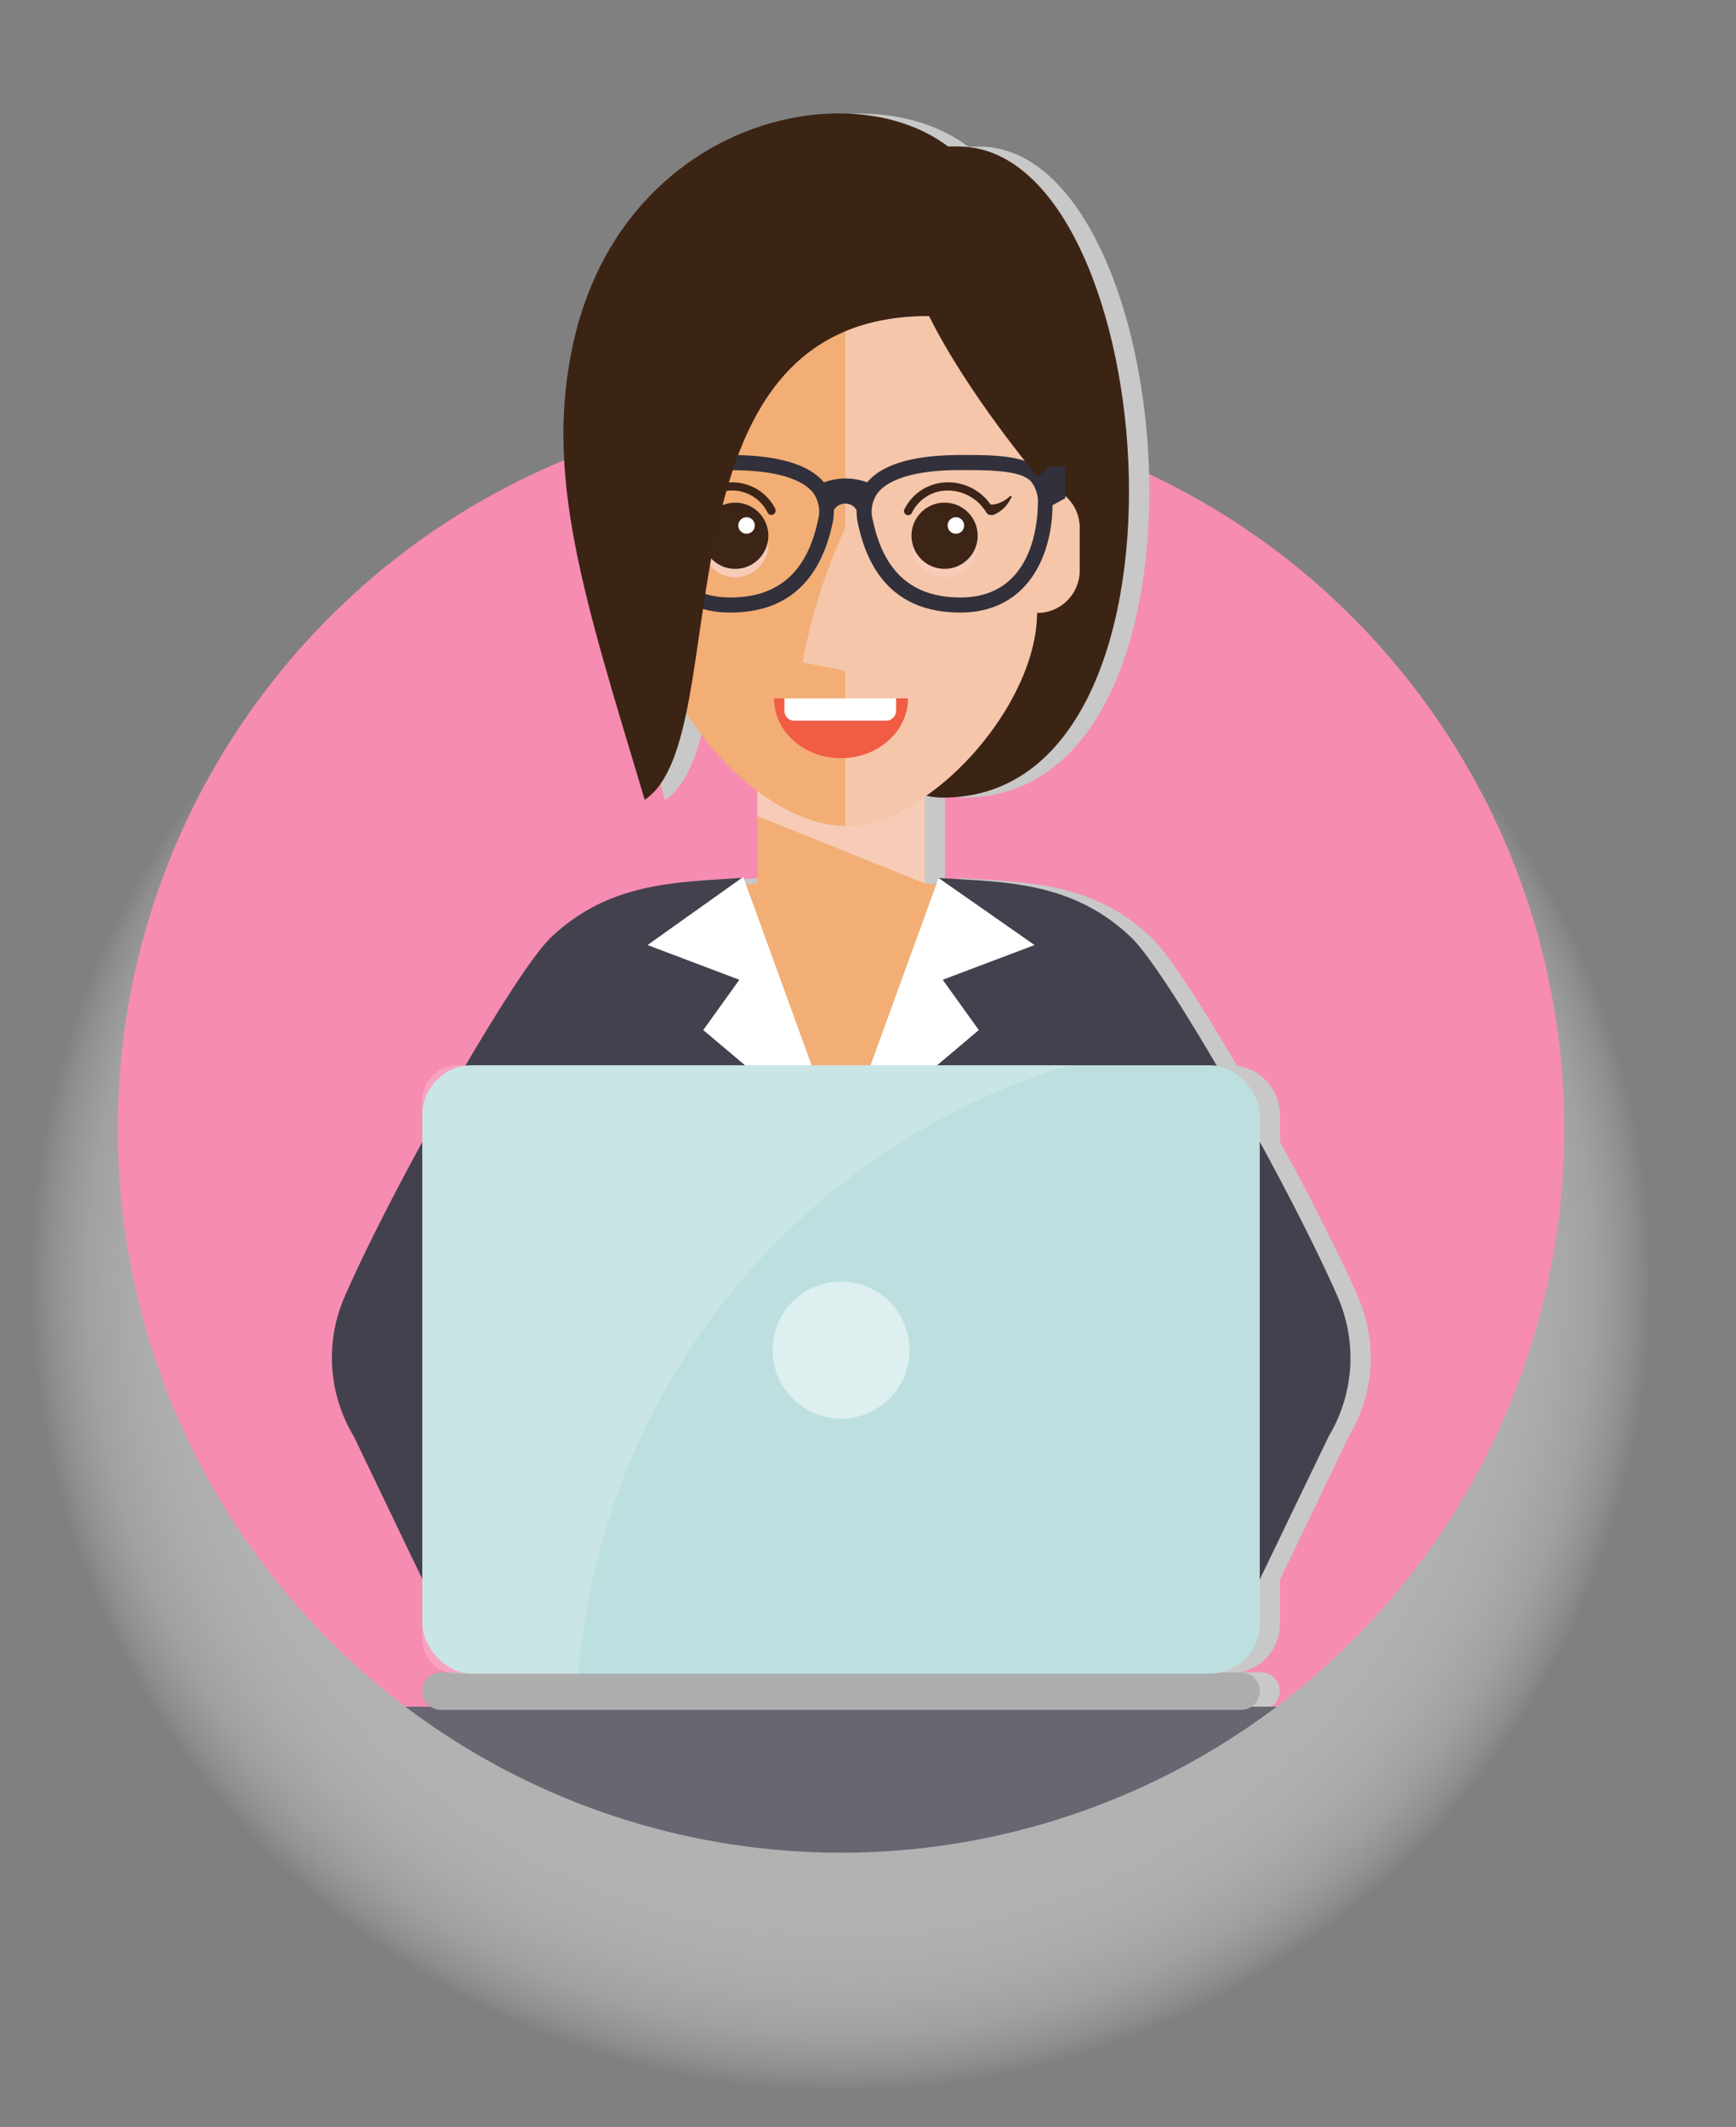 <svg xmlns="http://www.w3.org/2000/svg" xmlns:xlink="http://www.w3.org/1999/xlink" viewBox="0 0 174.13 213.23"><rect x="0" y="0" width="174.13" height="213.23" fill="#808080" stroke="none"/><defs><style>.cls-1{fill:none;}.cls-2{isolation:isolate;}.Graphic-Style,.cls-11,.cls-3,.cls-7{mix-blend-mode:multiply;}.cls-3{fill:url(#radial-gradient);}.cls-4{clip-path:url(#clip-path);}.cls-5{fill:#f68cb2;}.Graphic-Style{fill:#c8c8c8;}.cls-6{fill:#f2ae75;}.cls-11,.cls-7{fill:#f6ccb8;}.cls-8{fill:#43414d;}.cls-18,.cls-19,.cls-9{fill:#fff;}.cls-10{fill:#3c2415;}.cls-11{opacity:0.8;}.cls-12{fill:#3c2417;}.cls-13{fill:#f05d44;}.cls-14{fill:#32303a;}.cls-15{fill:#686671;}.cls-16{fill:#adadae;}.cls-17{fill:#bddfdf;}.cls-18{opacity:0.5;}.cls-19{opacity:0.2;}</style><radialGradient id="radial-gradient" cx="32.06" cy="113.39" r="84.66" gradientTransform="translate(53.57 19.51) scale(0.96)" gradientUnits="userSpaceOnUse"><stop offset="0" stop-color="#adadae"/><stop offset="0.4" stop-color="#aeaeaf" stop-opacity="0.99"/><stop offset="0.55" stop-color="#b1b1b2" stop-opacity="0.95"/><stop offset="0.65" stop-color="#b7b7b8" stop-opacity="0.88"/><stop offset="0.73" stop-color="#bfbfbf" stop-opacity="0.79"/><stop offset="0.81" stop-color="#c9c9ca" stop-opacity="0.66"/><stop offset="0.87" stop-color="#d6d6d6" stop-opacity="0.5"/><stop offset="0.93" stop-color="#e5e5e5" stop-opacity="0.32"/><stop offset="0.98" stop-color="#f6f6f6" stop-opacity="0.11"/><stop offset="1" stop-color="#fff" stop-opacity="0"/></radialGradient><clipPath id="clip-path"><path class="cls-1" d="M133.1,59.43a56.51,56.51,0,1,0-97.49,0,72.55,72.55,0,1,0,97.49,0Z"/></clipPath></defs><title>avatar</title><g class="cls-2"><g id="people"><g id="woman"><circle id="shadow" class="cls-3" cx="84.41" cy="128.59" r="81.44"/><g class="cls-4"><circle class="cls-5" cx="84.36" cy="113.16" r="72.55" transform="translate(-55.31 92.79) rotate(-45)"/><path class="Graphic-Style" d="M139.1,171.07H127.51a1.88,1.88,0,0,0-1-3.45h-2a5,5,0,0,0,3.88-4.86v-4.41l6.9-14.36a15.26,15.26,0,0,0,.92-14c-1.84-4.21-4.73-9.91-7.82-15.55v-2.68a5,5,0,0,0-4.31-4.93c-3.6-6.15-6.92-11.25-8.55-12.82-6-5.77-13-5.56-19.33-6v0h0l-.23.63-1.17-.09V79.86l.17-.11a7,7,0,0,0,1.53.2c27.19.22,22.15-64.32,2.12-65.25-.52,0-1,0-1.5,0-10.05-7.6-32.21-2.47-37.41,19-3.32,13.67.93,26.24,7,46.49,2.13-1.41,3.31-4.62,4.18-8.75A29.43,29.43,0,0,0,78,79.25V81.8h0v6.75l-1.14.09-.27-.74-.13.1c-6.3.47-13.23.31-19.2,6-1.63,1.57-4.93,6.63-8.51,12.75h-.85a3.5,3.5,0,0,0-3.5,3.5v4.18c-3.09,5.64-6,11.34-7.82,15.55a15.26,15.26,0,0,0,.92,14l6.9,14.36v5.91a3.49,3.49,0,0,0,2.59,3.36h-.7a1.88,1.88,0,0,0-1,3.45H33.62a7.56,7.56,0,0,0,0,15.12H139.1a7.56,7.56,0,0,0,0-15.12Z"/><g id="woman-2" data-name="woman"><g id="woman-3" data-name="woman"><polygon class="cls-6" points="92.76 88.55 92.76 77.84 75.96 77.84 75.96 88.55 71.76 88.88 75.96 115.96 92.76 115.96 96.96 88.88 92.76 88.55"/><polygon class="cls-7" points="75.96 77.91 75.96 81.8 92.76 88.55 92.76 77.91 75.96 77.91"/><path class="cls-8" d="M134.18,130c-4.83-11.08-17-32.45-20.68-36-6-5.77-13-5.56-19.33-6l0,.27L84.36,115,74.58,88.25l0-.27c-6.33.48-13.32.28-19.33,6-3.69,3.54-15.85,24.91-20.68,36a15.26,15.26,0,0,0,.92,14l12.37,25.75H81.69l2.67-10.08L87,169.74h33.86L133.26,144A15.26,15.26,0,0,0,134.18,130Z"/><polygon class="cls-9" points="64.95 94.73 74.16 98.21 70.54 103.25 84.36 114.91 74.55 87.9 64.95 94.73"/><polygon class="cls-9" points="103.77 94.73 94.15 88.01 84.36 114.91 98.18 103.25 94.56 98.21 103.77 94.73"/><path class="cls-10" d="M94.46,79.95C88.67,79.9,84,72.71,84,63.79S71.62,13.54,96.58,14.7C116.61,15.63,121.65,80.17,94.46,79.95Z"/><path class="cls-6" d="M104,48.66V39.93c0-9.28-10.74-21-19.24-21s-19.24,11.72-19.24,21v8.74a4.24,4.24,0,0,0-4.28,4.2v4.37a4.24,4.24,0,0,0,4.28,4.2c0,9.28,10.74,21.34,19.24,21.34S104,70.71,104,61.43a4.24,4.24,0,0,0,4.28-4.2V52.86A4.24,4.24,0,0,0,104,48.66Z"/><path class="cls-11" d="M84.78,67.23V82.77c8.5,0,19.24-12.06,19.24-21.34a4.24,4.24,0,0,0,4.28-4.2V52.86a4.24,4.24,0,0,0-4.28-4.2V39.93c0-9.28-10.74-21-19.24-21v34A57.12,57.12,0,0,0,80.5,66.39Z"/><circle class="cls-7" cx="73.75" cy="54.54" r="3.32" transform="translate(-1.86 2.61) rotate(-2)"/><circle class="cls-12" cx="73.75" cy="53.7" r="3.32" transform="translate(-1.83 2.61) rotate(-2)"/><circle class="cls-9" cx="74.88" cy="52.67" r="0.83" transform="translate(-1.79 2.65) rotate(-2)"/><path class="cls-12" d="M77.79,51.05a4.84,4.84,0,0,0-3.9-2.68,5.2,5.2,0,0,0-4.74,2.2H68.9a2.46,2.46,0,0,1-.71-.19,3.28,3.28,0,0,1-1-.65.11.11,0,0,0-.12,0,.1.1,0,0,0,0,.14,3.63,3.63,0,0,0,.19.35,3.42,3.42,0,0,0,.56.71,3.29,3.29,0,0,0,.78.56,2.55,2.55,0,0,0,.31.13l.15,0a.54.54,0,0,0,.54-.29,4.54,4.54,0,0,1,4.2-2.15A4,4,0,0,1,77,51.39a.42.42,0,0,0,.77-.33Z"/><circle class="cls-7" cx="94.75" cy="54.54" r="3.32" transform="translate(-1.85 3.34) rotate(-2)"/><circle class="cls-12" cx="94.75" cy="53.7" r="3.32" transform="translate(-1.82 3.34) rotate(-2)"/><circle class="cls-9" cx="95.88" cy="52.67" r="0.83" transform="translate(-1.78 3.38) rotate(-2)"/><path class="cls-12" d="M90.72,51.05a4.84,4.84,0,0,1,3.9-2.68,5.2,5.2,0,0,1,4.74,2.2h.25a2.46,2.46,0,0,0,.71-.19,3.28,3.28,0,0,0,1-.65.11.11,0,0,1,.12,0,.1.1,0,0,1,0,.14,3.63,3.63,0,0,1-.19.35,3.42,3.42,0,0,1-.56.71,3.29,3.29,0,0,1-.78.56,2.55,2.55,0,0,1-.31.13l-.15,0a.54.54,0,0,1-.54-.29,4.54,4.54,0,0,0-4.2-2.15,4,4,0,0,0-3.22,2.18.42.42,0,1,1-.77-.33Z"/><path class="cls-13" d="M91.08,70c0,3.3-3,6-6.72,6s-6.72-2.67-6.72-6Z"/><path class="cls-9" d="M78.68,70h11.2a0,0,0,0,1,0,0v1.24a1,1,0,0,1-1,1h-9.2a1,1,0,0,1-1-1V70A0,0,0,0,1,78.68,70Z"/><path class="cls-14" d="M103.92,46.75c-1.69-1.15-4.78-1.15-7.57-1.14-4.7,0-7.85.92-9.37,2.74a6.25,6.25,0,0,0-4.33,0c-1.52-1.81-4.67-2.74-9.37-2.74-2.79,0-5.88,0-7.57,1.14h-3v3.19l1.28.71c0,5,2.46,10.75,9.25,10.75,5.58,0,9-3,10.28-9a5.69,5.69,0,0,0,.12-1.26,1.31,1.31,0,0,1,2.28,0,5.69,5.69,0,0,0,.12,1.26c1.24,6,4.7,9,10.28,9,6.79,0,9.22-5.77,9.25-10.75l1.28-.71V46.75ZM82.06,52.09c-1.09,5.25-4,7.8-8.8,7.8-7.37,0-7.74-7.77-7.74-9.32a3.22,3.22,0,0,1,.76-2.38c1-1,4.57-1.06,7-1.06,5.32,0,7.42,1.21,8.25,2.23A3.14,3.14,0,0,1,82.06,52.09Zm14.28,7.8c-4.83,0-7.71-2.55-8.8-7.8a3.14,3.14,0,0,1,.55-2.74c.83-1,2.93-2.23,8.25-2.23,2.73,0,5.89,0,7,1.06a3.22,3.22,0,0,1,.76,2.38C104.08,52.13,103.71,59.89,96.34,59.89Z"/><path class="cls-10" d="M64.67,80.17c-6.07-20.26-10.31-32.83-7-46.49C64.11,7.13,96.53,5.55,99.81,22.21c.7,3.55,9.17,23.28,4.24,25.54,0,0-7-8.3-10.86-16.07C64.67,31.59,74.21,73.87,64.67,80.17Z"/></g><path id="desk" class="cls-15" d="M137.1,171.07H31.62a7.56,7.56,0,1,0,0,15.12H137.1a7.56,7.56,0,0,0,0-15.12Z"/><g id="computer"><path class="cls-16" d="M124.48,171.39H44.24a1.88,1.88,0,0,1,0-3.76h80.24a1.88,1.88,0,0,1,0,3.76Z"/><rect class="cls-17" x="42.36" y="106.78" width="84" height="60.98" rx="5" ry="5"/><circle class="cls-18" cx="84.36" cy="135.33" r="6.87"/><path class="cls-19" d="M107.26,106.78H45.86a3.5,3.5,0,0,0-3.5,3.5v54a3.5,3.5,0,0,0,3.5,3.5H58A69.71,69.71,0,0,1,107.26,106.78Z"/></g></g></g></g></g></g></svg>